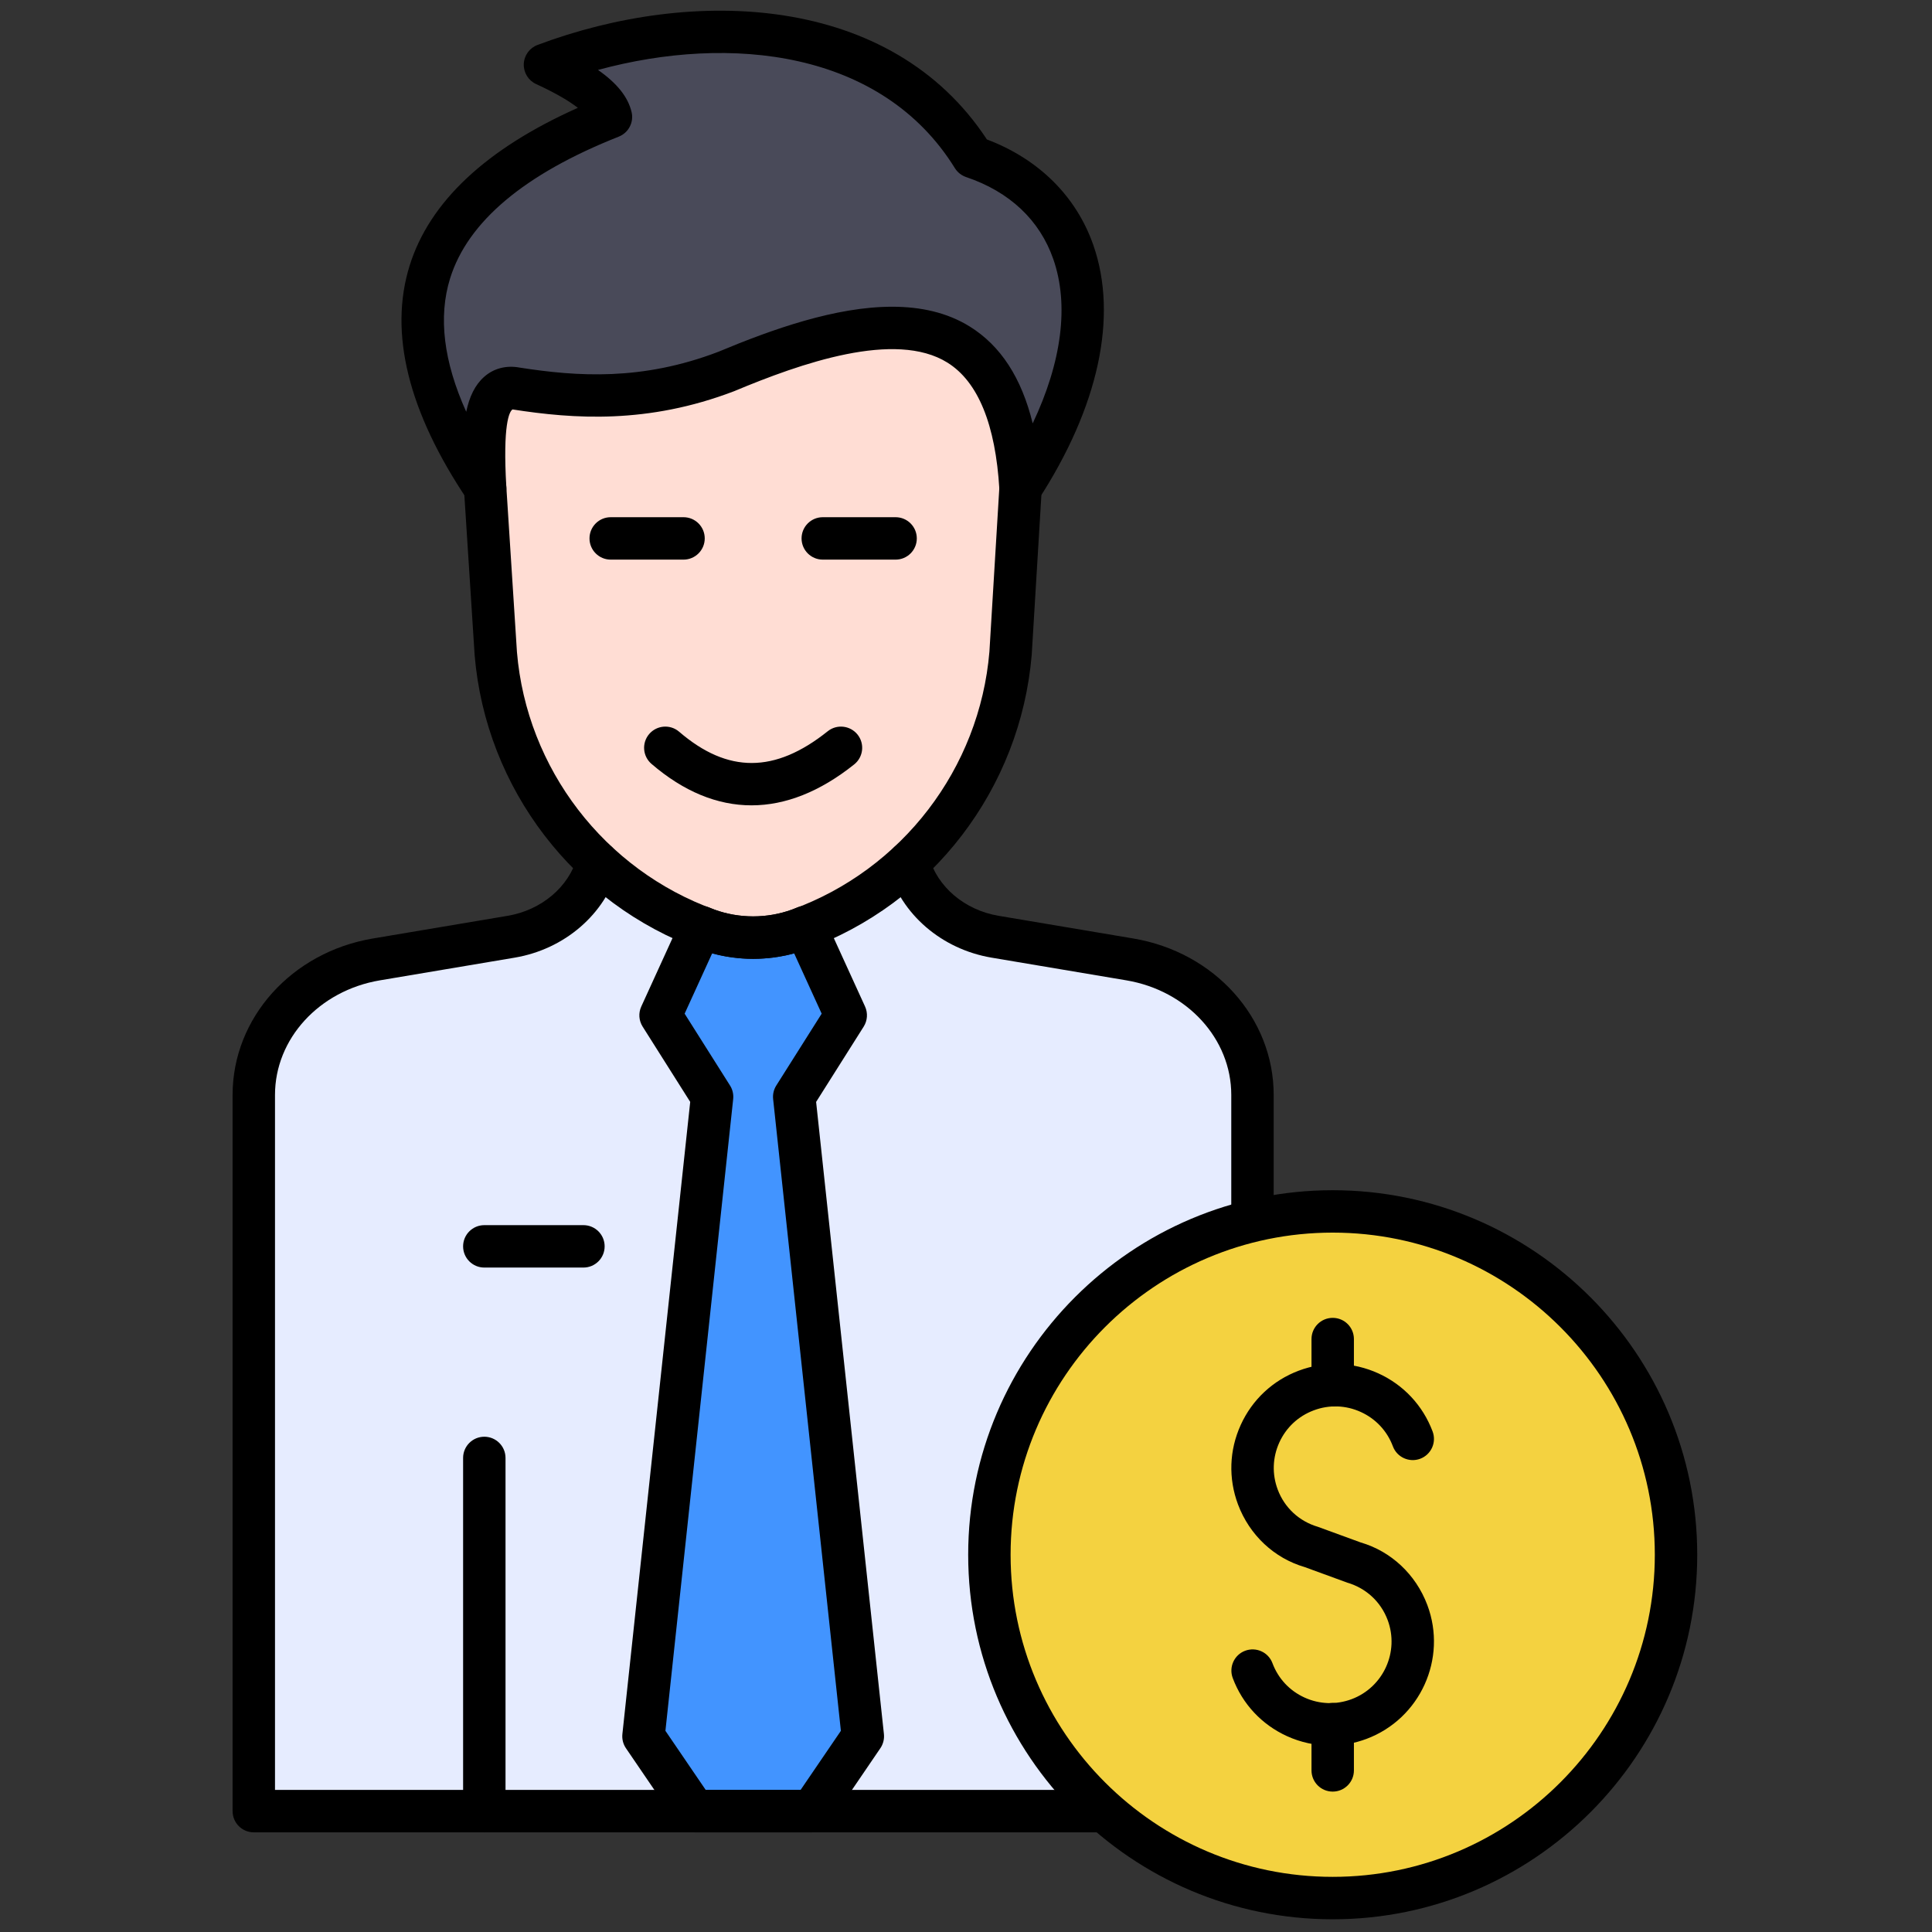 <svg xmlns="http://www.w3.org/2000/svg" xmlns:xlink="http://www.w3.org/1999/xlink" version="1.1" width="256" height="256" viewBox="0 0 256 256" xml:space="preserve">

<rect x="0" y="0" width="256" height="256" fill="#333333" stroke="none"/>

<defs>
</defs>
<g style="stroke: none; stroke-width: 0; stroke-dasharray: none; stroke-linecap: butt; stroke-linejoin: miter; stroke-miterlimit: 10; fill: none; fill-rule: nonzero; opacity: 1;" transform="translate(1.407 1.407) scale(2.81 2.81)" >
	<path d="M 42.342 40.182 c 0.498 1.759 2.063 3.148 4.08 3.488 l 6.356 1.071 c 3.348 0.564 5.781 3.252 5.781 6.389 v 33.773 H 11.467 V 51.13 c 0 -3.137 2.433 -5.825 5.781 -6.389 l 6.356 -1.071 c 2.017 -0.34 3.582 -1.728 4.08 -3.488" style="stroke: none; stroke-width: 1; stroke-dasharray: none; stroke-linecap: butt; stroke-linejoin: miter; stroke-miterlimit: 10; fill: rgb(230,236,255); fill-rule: nonzero; opacity: 1;" transform=" matrix(1 0 0 1 0 0) " stroke-linecap="round" />
	<path d="M 47.622 22.519 l -0.471 7.793 c -0.495 5.918 -4.392 11.005 -9.977 13.023 l 0 0 c -0.698 0.252 -1.429 0.378 -2.16 0.378 c -0.731 0 -1.462 -0.126 -2.16 -0.378 l 0 0 c -5.585 -2.018 -9.482 -7.105 -9.977 -13.023 h 0 l -0.501 -7.793 v -5.377 c 0 0 23.029 -4.339 23.261 -4.339 c 0.232 0 2.324 5.269 2.324 5.269 L 47.622 22.519 z" style="stroke: none; stroke-width: 1; stroke-dasharray: none; stroke-linecap: butt; stroke-linejoin: miter; stroke-miterlimit: 10; fill: rgb(255,221,212); fill-rule: nonzero; opacity: 1;" transform=" matrix(1 0 0 1 0 0) " stroke-linecap="round" />
	<path d="M 22.376 22.519 C 16.8 14.221 19.331 8.567 28.308 5.014 c -0.196 -0.82 -1.326 -1.64 -3.111 -2.459 C 32.58 -0.22 41.36 0.415 45.376 6.901 c 5.503 1.855 7.187 8.014 2.246 15.618 c -0.551 -9.308 -6.593 -8.551 -13.889 -5.498 c -3.689 1.412 -6.891 1.266 -9.91 0.796 C 22.173 17.509 22.254 20.444 22.376 22.519 z" style="stroke: none; stroke-width: 1; stroke-dasharray: none; stroke-linecap: butt; stroke-linejoin: miter; stroke-miterlimit: 10; fill: rgb(73,74,89); fill-rule: nonzero; opacity: 1;" transform=" matrix(1 0 0 1 0 0) " stroke-linecap="round" />
	<path d="M 29.843 81.374 l 3.235 -30.154 l -2.429 -3.844 l 1.901 -4.164 c 0.103 0.04 0.201 0.085 0.305 0.123 l 0 0 c 0.698 0.252 1.429 0.378 2.159 0.378 s 1.462 -0.126 2.159 -0.378 l 0 0 c 0.104 -0.037 0.203 -0.083 0.305 -0.123 l 1.901 4.164 L 36.95 51.22 l 3.235 30.154 l -2.406 3.528 h -5.531 L 29.843 81.374 z" style="stroke: none; stroke-width: 1; stroke-dasharray: none; stroke-linecap: butt; stroke-linejoin: miter; stroke-miterlimit: 10; fill: rgb(66,148,255); fill-rule: nonzero; opacity: 1;" transform=" matrix(1 0 0 1 0 0) " stroke-linecap="round" />
	<path d="M 58.56 85.903 H 11.467 c -0.552 0 -1 -0.447 -1 -1 V 51.13 c 0 -3.628 2.782 -6.73 6.615 -7.376 l 6.356 -1.07 c 1.593 -0.268 2.882 -1.357 3.284 -2.774 c 0.15 -0.531 0.703 -0.84 1.235 -0.689 c 0.531 0.15 0.84 0.703 0.689 1.235 c -0.611 2.155 -2.525 3.804 -4.876 4.201 l -6.356 1.07 c -2.866 0.483 -4.947 2.756 -4.947 5.403 v 32.772 H 57.56 V 51.13 c 0 -2.648 -2.081 -4.92 -4.948 -5.403 l -6.356 -1.07 c -2.352 -0.397 -4.266 -2.046 -4.877 -4.202 c -0.15 -0.531 0.159 -1.084 0.69 -1.235 c 0.533 -0.147 1.085 0.159 1.235 0.69 c 0.401 1.417 1.69 2.506 3.284 2.774 l 6.356 1.07 c 3.833 0.646 6.616 3.748 6.616 7.376 v 33.772 C 59.56 85.455 59.113 85.903 58.56 85.903 z" style="stroke: none; stroke-width: 1; stroke-dasharray: none; stroke-linecap: butt; stroke-linejoin: miter; stroke-miterlimit: 10; fill: rgb(0,0,0); fill-rule: nonzero; opacity: 1;" transform=" matrix(1 0 0 1 0 0) " stroke-linecap="round" />
	<path d="M 22.376 23.519 c -0.326 0 -0.641 -0.16 -0.83 -0.442 c -2.797 -4.161 -3.716 -7.876 -2.734 -11.041 c 0.937 -3.016 3.604 -5.519 7.936 -7.452 c -0.373 -0.29 -0.98 -0.667 -1.968 -1.121 c -0.367 -0.168 -0.596 -0.541 -0.582 -0.944 c 0.015 -0.403 0.27 -0.758 0.648 -0.9 c 7.338 -2.757 16.673 -2.422 21.19 4.456 c 2.443 0.922 4.22 2.683 5.023 4.992 c 1.168 3.361 0.246 7.622 -2.597 11.998 c -0.235 0.362 -0.676 0.533 -1.095 0.422 c -0.417 -0.11 -0.717 -0.477 -0.742 -0.908 c -0.182 -3.069 -1.006 -5.08 -2.448 -5.98 c -2.464 -1.539 -6.92 0.033 -10.057 1.346 c -4.078 1.561 -7.571 1.31 -10.451 0.861 c -0.155 0.091 -0.467 0.713 -0.294 3.655 c 0.027 0.45 -0.251 0.862 -0.678 1.007 C 22.591 23.502 22.483 23.519 22.376 23.519 z M 41.567 13.963 c 1.338 0 2.593 0.268 3.668 0.938 c 1.453 0.906 2.433 2.411 2.961 4.563 c 1.373 -2.901 1.722 -5.587 0.973 -7.741 c -0.641 -1.844 -2.063 -3.184 -4.112 -3.874 c -0.221 -0.075 -0.408 -0.224 -0.531 -0.421 c -3.438 -5.553 -10.578 -6.329 -16.828 -4.631 c 0.909 0.637 1.414 1.279 1.583 1.984 c 0.116 0.484 -0.142 0.979 -0.605 1.162 c -4.446 1.76 -7.121 4.009 -7.953 6.686 c -0.564 1.814 -0.307 3.92 0.761 6.288 c 0.15 -0.716 0.416 -1.27 0.849 -1.651 c 0.449 -0.397 1.041 -0.551 1.674 -0.432 c 2.723 0.423 5.767 0.631 9.369 -0.747 C 35.916 15.024 38.905 13.963 41.567 13.963 z" style="stroke: none; stroke-width: 1; stroke-dasharray: none; stroke-linecap: butt; stroke-linejoin: miter; stroke-miterlimit: 10; fill: rgb(0,0,0); fill-rule: nonzero; opacity: 1;" transform=" matrix(1 0 0 1 0 0) " stroke-linecap="round" />
	<path d="M 35.014 44.713 c -0.855 0 -1.695 -0.147 -2.499 -0.438 c -5.934 -2.145 -10.108 -7.593 -10.634 -13.88 l -0.502 -7.812 c -0.035 -0.551 0.383 -1.026 0.934 -1.062 c 0.554 -0.029 1.027 0.383 1.062 0.934 l 0.501 7.793 c 0.459 5.492 4.117 10.267 9.319 12.146 c 1.17 0.423 2.47 0.422 3.639 0 c 5.201 -1.88 8.859 -6.655 9.321 -12.166 l 0.47 -7.77 c 0.033 -0.551 0.522 -0.978 1.059 -0.938 c 0.551 0.033 0.971 0.507 0.938 1.059 l -0.472 7.793 c -0.527 6.31 -4.701 11.758 -10.635 13.903 C 36.709 44.566 35.868 44.713 35.014 44.713 z" style="stroke: none; stroke-width: 1; stroke-dasharray: none; stroke-linecap: butt; stroke-linejoin: miter; stroke-miterlimit: 10; fill: rgb(0,0,0); fill-rule: nonzero; opacity: 1;" transform=" matrix(1 0 0 1 0 0) " stroke-linecap="round" />
	<path d="M 22.337 85.903 c -0.552 0 -1 -0.447 -1 -1 V 68.248 c 0 -0.553 0.448 -1 1 -1 c 0.552 0 1 0.447 1 1 v 16.654 C 23.337 85.455 22.889 85.903 22.337 85.903 z" style="stroke: none; stroke-width: 1; stroke-dasharray: none; stroke-linecap: butt; stroke-linejoin: miter; stroke-miterlimit: 10; fill: rgb(0,0,0); fill-rule: nonzero; opacity: 1;" transform=" matrix(1 0 0 1 0 0) " stroke-linecap="round" />
	<path d="M 37.779 85.903 h -5.531 c -0.331 0 -0.64 -0.163 -0.826 -0.437 l -2.406 -3.529 c -0.134 -0.196 -0.193 -0.434 -0.168 -0.67 l 3.198 -29.808 l -2.243 -3.549 c -0.181 -0.285 -0.205 -0.643 -0.064 -0.949 l 1.901 -4.164 c 0.219 -0.481 0.774 -0.709 1.27 -0.518 l 0.285 0.116 c 1.17 0.423 2.47 0.422 3.639 0 l 0.285 -0.116 c 0.495 -0.191 1.05 0.037 1.27 0.518 l 1.901 4.164 c 0.14 0.307 0.116 0.664 -0.064 0.949 l -2.243 3.55 l 3.197 29.807 c 0.025 0.236 -0.034 0.474 -0.168 0.67 l -2.405 3.529 C 38.42 85.74 38.11 85.903 37.779 85.903 z M 32.777 83.903 h 4.474 l 1.9 -2.787 l -3.195 -29.789 c -0.024 -0.224 0.028 -0.45 0.149 -0.641 l 2.14 -3.387 l -1.298 -2.844 c -1.26 0.344 -2.607 0.343 -3.866 0 l -1.298 2.844 l 2.14 3.387 c 0.121 0.19 0.173 0.417 0.149 0.641 l -3.195 29.789 L 32.777 83.903 z" style="stroke: none; stroke-width: 1; stroke-dasharray: none; stroke-linecap: butt; stroke-linejoin: miter; stroke-miterlimit: 10; fill: rgb(0,0,0); fill-rule: nonzero; opacity: 1;" transform=" matrix(1 0 0 1 0 0) " stroke-linecap="round" />
	<path d="M 27.011 59.271 h -4.674 c -0.552 0 -1 -0.447 -1 -1 s 0.448 -1 1 -1 h 4.674 c 0.552 0 1 0.447 1 1 S 27.563 59.271 27.011 59.271 z" style="stroke: none; stroke-width: 1; stroke-dasharray: none; stroke-linecap: butt; stroke-linejoin: miter; stroke-miterlimit: 10; fill: rgb(0,0,0); fill-rule: nonzero; opacity: 1;" transform=" matrix(1 0 0 1 0 0) " stroke-linecap="round" />
	<circle cx="62.34" cy="72.81" r="16.19" style="stroke: none; stroke-width: 1; stroke-dasharray: none; stroke-linecap: butt; stroke-linejoin: miter; stroke-miterlimit: 10; fill: rgb(244,210,64); fill-rule: nonzero; opacity: 1;" transform="  matrix(1 0 0 1 0 0) "/>
	<path d="M 62.343 90.003 c -9.478 0 -17.189 -7.711 -17.189 -17.189 c 0 -9.479 7.711 -17.19 17.189 -17.19 s 17.189 7.711 17.189 17.19 C 79.532 82.291 71.821 90.003 62.343 90.003 z M 62.343 57.623 c -8.375 0 -15.189 6.814 -15.189 15.19 c 0 8.375 6.814 15.189 15.189 15.189 s 15.189 -6.814 15.189 -15.189 C 77.532 64.437 70.718 57.623 62.343 57.623 z" style="stroke: none; stroke-width: 1; stroke-dasharray: none; stroke-linecap: butt; stroke-linejoin: miter; stroke-miterlimit: 10; fill: rgb(0,0,0); fill-rule: nonzero; opacity: 1;" transform=" matrix(1 0 0 1 0 0) " stroke-linecap="round" />
	<path d="M 62.216 81.81 c -0.69 0 -1.379 -0.148 -2.026 -0.442 c -1.192 -0.542 -2.102 -1.515 -2.561 -2.741 c -0.193 -0.517 0.068 -1.094 0.586 -1.287 c 0.518 -0.192 1.094 0.068 1.287 0.586 c 0.271 0.726 0.81 1.302 1.515 1.622 c 0.704 0.32 1.491 0.347 2.219 0.075 c 1.497 -0.562 2.259 -2.236 1.697 -3.735 c -0.322 -0.857 -1.015 -1.499 -1.899 -1.758 l -2.011 -0.735 c -1.432 -0.417 -2.601 -1.502 -3.146 -2.955 c -0.459 -1.225 -0.414 -2.556 0.128 -3.747 c 0.541 -1.192 1.515 -2.102 2.74 -2.561 c 1.224 -0.46 2.558 -0.414 3.748 0.127 c 1.191 0.542 2.101 1.516 2.561 2.741 c 0.193 0.517 -0.068 1.093 -0.586 1.287 c -0.513 0.191 -1.093 -0.067 -1.287 -0.586 c -0.271 -0.725 -0.81 -1.301 -1.515 -1.621 c -0.704 -0.321 -1.494 -0.349 -2.219 -0.075 c -0.726 0.271 -1.302 0.81 -1.622 1.515 c -0.32 0.705 -0.348 1.493 -0.075 2.219 c 0.321 0.857 1.014 1.499 1.898 1.758 l 2.011 0.735 c 1.431 0.417 2.601 1.501 3.147 2.954 c 0.948 2.53 -0.339 5.361 -2.868 6.31 C 63.378 81.705 62.796 81.81 62.216 81.81 z" style="stroke: none; stroke-width: 1; stroke-dasharray: none; stroke-linecap: butt; stroke-linejoin: miter; stroke-miterlimit: 10; fill: rgb(0,0,0); fill-rule: nonzero; opacity: 1;" transform=" matrix(1 0 0 1 0 0) " stroke-linecap="round" />
	<path d="M 62.343 65.823 c -0.553 0 -1 -0.447 -1 -1 v -2.18 c 0 -0.553 0.447 -1 1 -1 c 0.553 0 1 0.447 1 1 v 2.18 C 63.343 65.376 62.896 65.823 62.343 65.823 z" style="stroke: none; stroke-width: 1; stroke-dasharray: none; stroke-linecap: butt; stroke-linejoin: miter; stroke-miterlimit: 10; fill: rgb(0,0,0); fill-rule: nonzero; opacity: 1;" transform=" matrix(1 0 0 1 0 0) " stroke-linecap="round" />
	<path d="M 62.343 83.982 c -0.553 0 -1 -0.447 -1 -1 v -2.18 c 0 -0.553 0.447 -1 1 -1 c 0.553 0 1 0.447 1 1 v 2.18 C 63.343 83.534 62.896 83.982 62.343 83.982 z" style="stroke: none; stroke-width: 1; stroke-dasharray: none; stroke-linecap: butt; stroke-linejoin: miter; stroke-miterlimit: 10; fill: rgb(0,0,0); fill-rule: nonzero; opacity: 1;" transform=" matrix(1 0 0 1 0 0) " stroke-linecap="round" />
	<path d="M 31.731 25.888 h -3.434 c -0.552 0 -1 -0.448 -1 -1 c 0 -0.552 0.448 -1 1 -1 h 3.434 c 0.552 0 1 0.448 1 1 C 32.731 25.44 32.283 25.888 31.731 25.888 z" style="stroke: none; stroke-width: 1; stroke-dasharray: none; stroke-linecap: butt; stroke-linejoin: miter; stroke-miterlimit: 10; fill: rgb(0,0,0); fill-rule: nonzero; opacity: 1;" transform=" matrix(1 0 0 1 0 0) " stroke-linecap="round" />
	<path d="M 41.731 25.888 h -3.434 c -0.552 0 -1 -0.448 -1 -1 c 0 -0.552 0.448 -1 1 -1 h 3.434 c 0.552 0 1 0.448 1 1 C 42.731 25.44 42.284 25.888 41.731 25.888 z" style="stroke: none; stroke-width: 1; stroke-dasharray: none; stroke-linecap: butt; stroke-linejoin: miter; stroke-miterlimit: 10; fill: rgb(0,0,0); fill-rule: nonzero; opacity: 1;" transform=" matrix(1 0 0 1 0 0) " stroke-linecap="round" />
	<path d="M 34.936 37.475 c -1.613 0 -3.2 -0.651 -4.716 -1.955 c -0.419 -0.36 -0.466 -0.992 -0.106 -1.41 s 0.992 -0.466 1.41 -0.106 c 2.294 1.973 4.52 1.966 7.007 -0.023 c 0.432 -0.344 1.06 -0.274 1.406 0.157 c 0.345 0.432 0.274 1.061 -0.157 1.406 C 38.169 36.831 36.539 37.475 34.936 37.475 z" style="stroke: none; stroke-width: 1; stroke-dasharray: none; stroke-linecap: butt; stroke-linejoin: miter; stroke-miterlimit: 10; fill: rgb(0,0,0); fill-rule: nonzero; opacity: 1;" transform=" matrix(1 0 0 1 0 0) " stroke-linecap="round" />
</g>
</svg>